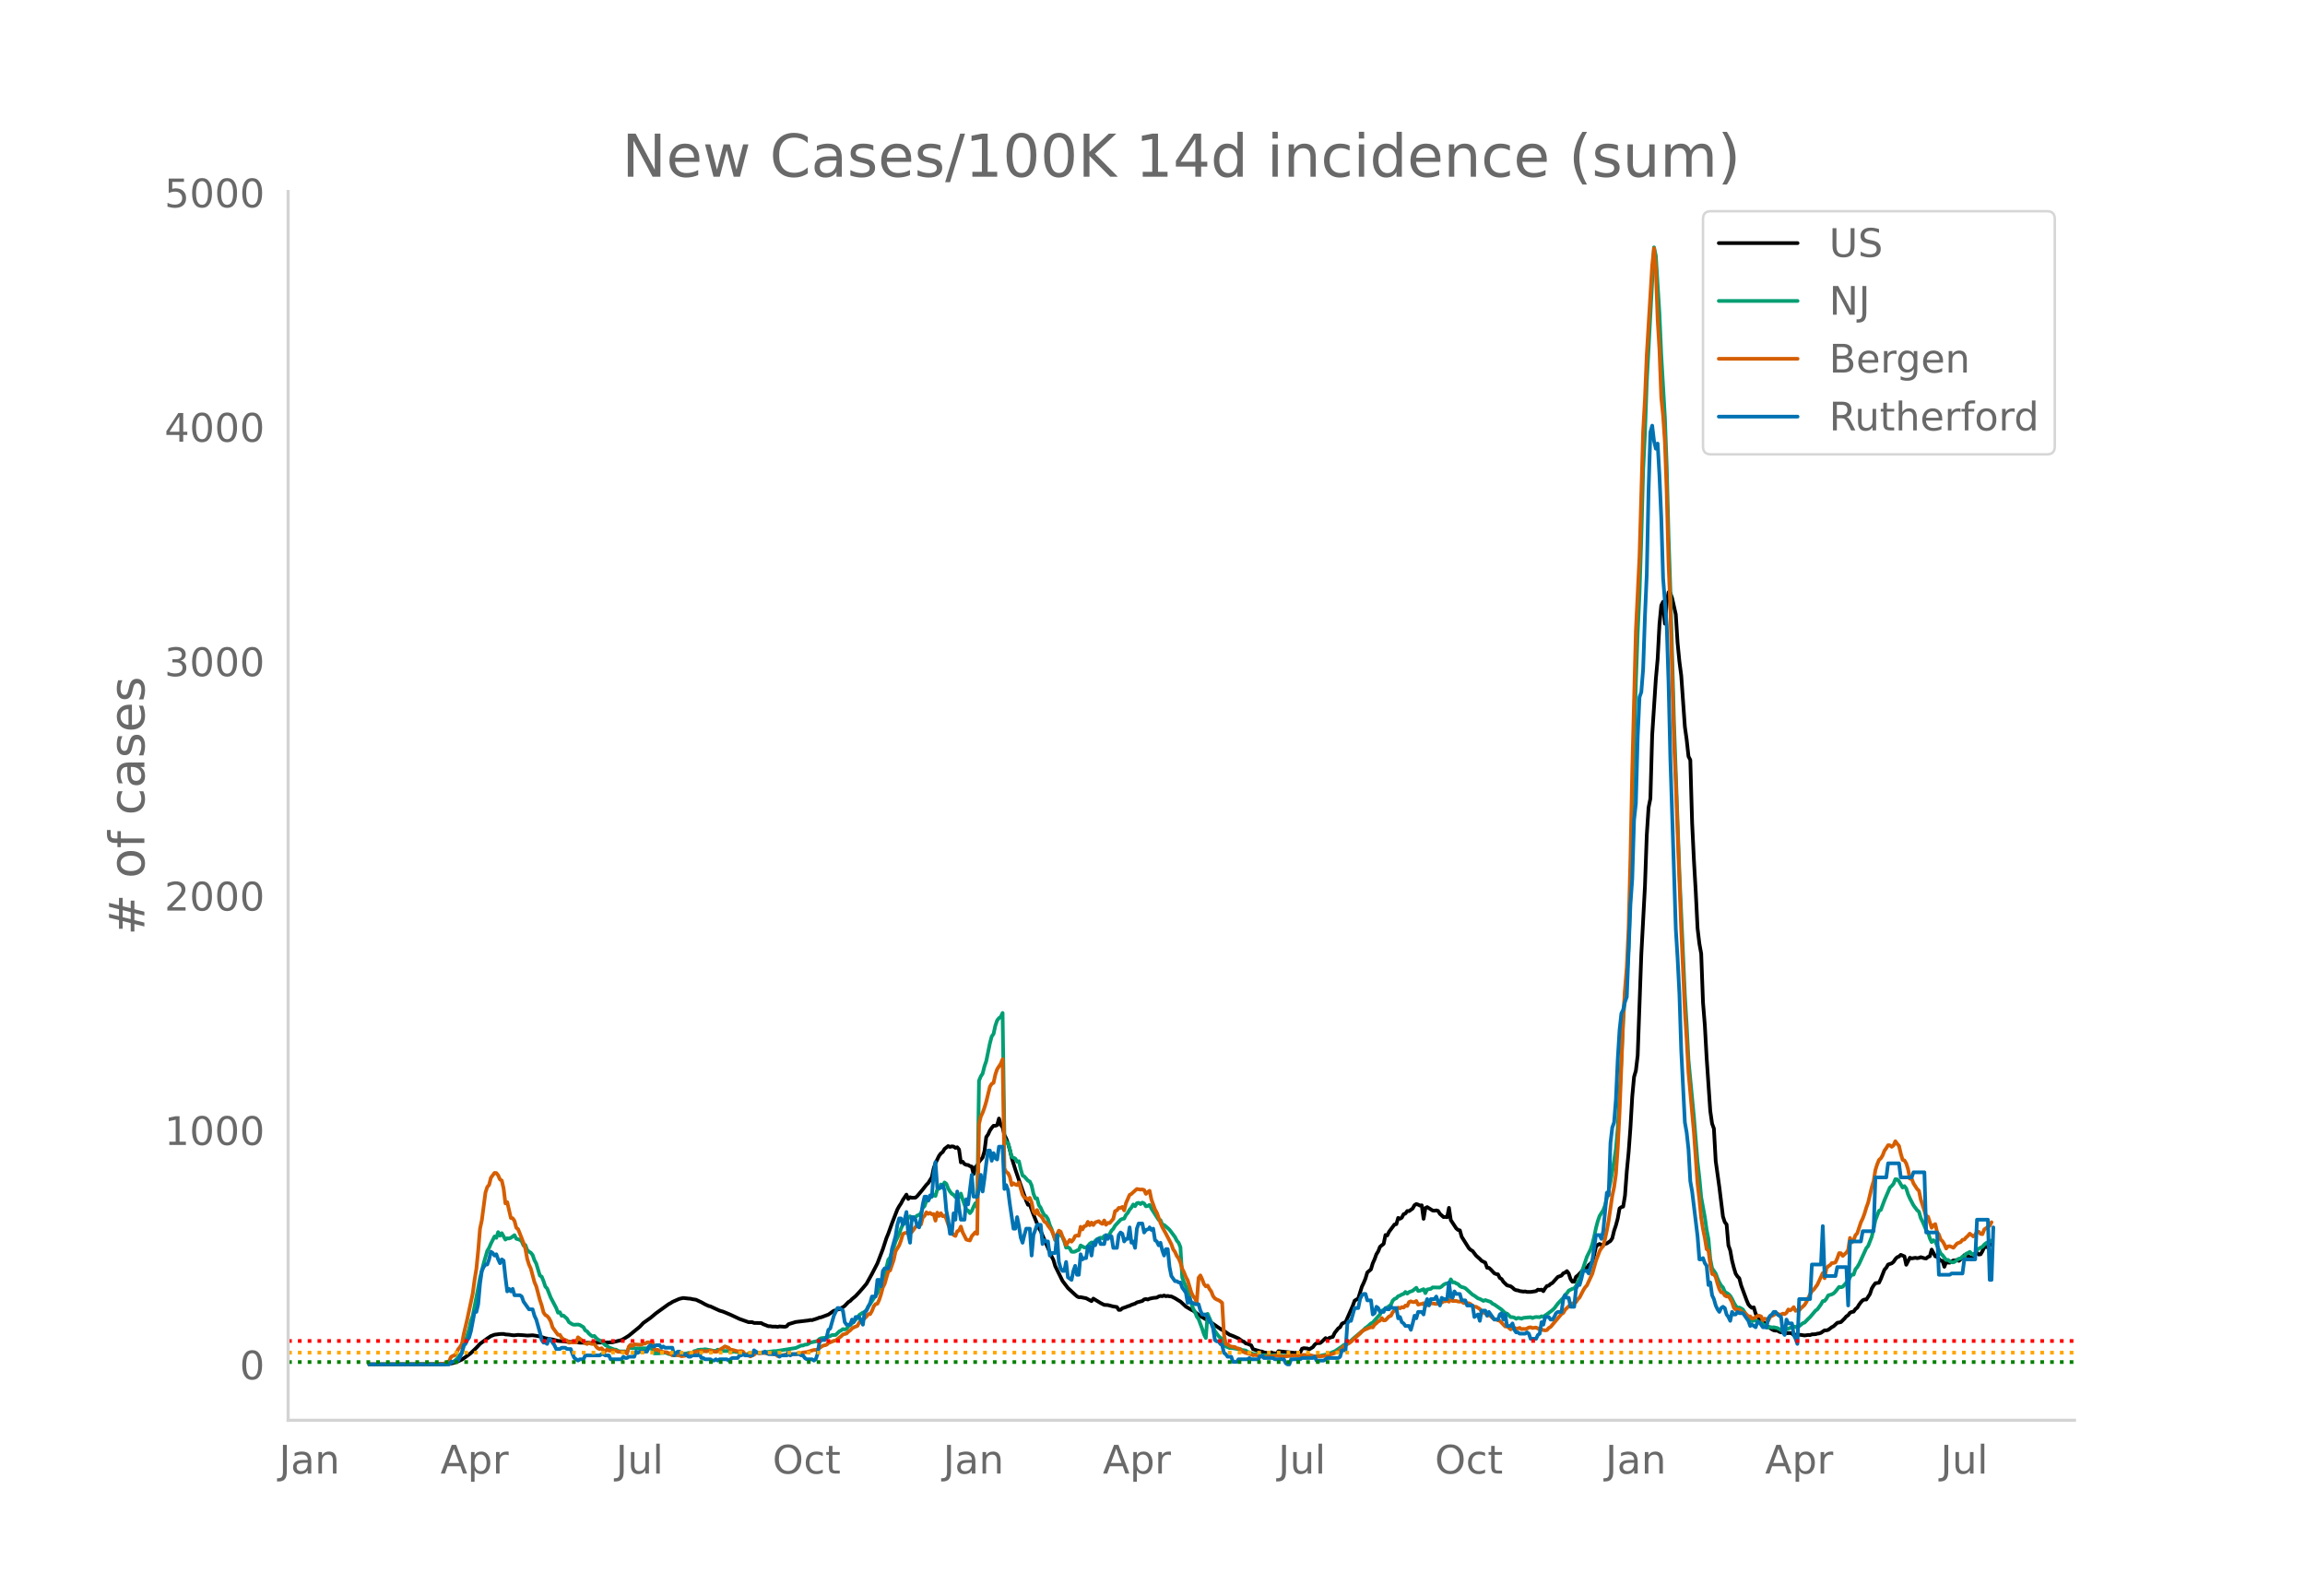 <svg height="864" viewBox="0 0 936 648" width="1248" xmlns="http://www.w3.org/2000/svg" xmlns:xlink="http://www.w3.org/1999/xlink"><defs><style>*{stroke-linecap:butt;stroke-linejoin:round}</style></defs><g id="figure_1"><path d="M0 648h936V0H0z" style="fill:#fff" id="patch_1"/><g id="axes_1"><path d="M117 576.72h725.4V77.76H117z" style="fill:none" id="patch_2"/><path clip-path="url(#p82a591f652)" d="m149.973 554.04 30.21-.102 2.21-.136 1.473-.275 1.474-.43 2.21-1.01 2.211-1.558 1.474-1.113 2.21-2.125 1.474-1.604 1.473-1.089 1.474-1.076 1.474-.981 1.473-.56 2.21-.277 1.474-.032.737.195 1.474.11 1.474.226.736.027 1.474-.173 2.21.146 1.474.137 2.21-.126 1.474.21 1.474.28 2.21.726 2.21.387.738.098 2.21.6 1.474.083 2.21.233 1.474.084.737-.043 2.947.346 3.684.053.737.12.737-.143 8.105-.183 3.684-.914 1.473-.827 1.474-.931 4.421-3.614 1.474-1.56 2.947-2.096 2.21-1.852 5.158-3.72.737-.361.737-.508 2.21-.988.737-.293 1.474-.33 2.21.246.737.045.737.196 1.473.216 2.21 1.033 1.475.827 1.473.693.737.166 3.684 1.705 1.474.427 2.947 1.232 3.684 1.724 3.684 1.31 1.474.006.737.306 2.947.049.737.442 2.21.863.737-.029.737.16 1.474-.01.736.141.737-.198 2.21.138.737-.185.737-.864 2.948-.893 3.684-.444 1.473-.168.737-.173.737.037 2.21-.707.737-.325.737-.127 2.947-1.096 2.21-1.555.738-.144.736-.372.737-.088.737-.514.737-.325.737-.544 1.473-1.545.737-.433.737-.772 1.474-1.219 1.473-1.587 1.474-1.675 1.474-1.751 2.21-3.99 2.21-4.26 2.211-5.782 1.474-4.537.736-1.77 1.474-4.11 2.21-5.697.737-1.334.737-1.084.737-1.426 1.474-2.2.736 1.76.737-.706.737.221 1.474-.059.737-.655 2.21-2.658 1.474-1.882.737-.722 1.473-2.349.737-3.545.737-2.166 1.473-3.022.737-.964.737-.549.737-1.266 1.474-1.154.736.342.737-.232.737.088.737.524.737-.234.736.92.737 5.209.737-.271.737.932.737.344.737.062.736.46.737.194.737 3.015.737-2.834.737-.634.736-1.46 1.474-1.785.737-2.518.737-5.796.737-1.017.736-1.63.737-1.082.737-.84.737-.01.737-.247.737-2.686.736 2.593.737.92.737 3.21.737 1.394.737 2.044.736 2.606.737 3.167 1.474 4.717 1.474 4.324 2.947 8.426.737 1.633.736-.021 1.474 3.973 2.21 5.507.737 1.23 1.474 3.417 2.947 6.83.737 1.45.737 2.51 2.947 5.978 2.21 2.924 2.948 2.736.737.637.737.374.736-.042 1.474.303.737.131 2.21 1.177.737-1.017 2.947 1.789 1.474.755 1.474.076 2.21.568 1.474.233.737 1.154.737-.025.736-.63 1.474-.494.737-.323.737-.19.736-.393 1.474-.485.737-.485 2.21-.589.737-.634.737-.152.737.198.737-.33 1.473-.322 1.474-.135.737-.438.737-.227.736.102.737-.283.737.297.737-.132.737.183.736.028 1.474.72 1.474.93.737.417 2.21 2.059 2.21 1.307.737.34 2.948 2.226 2.21 1.286.737.313 5.158 3.573 1.473.842 2.21 1.505 1.474.555 2.21.985 1.474 1.057.737.27.737.687.737.153 1.474.64.736 1.538 2.948.89.737.08.736.346 1.474.246.737.019.737-.28.736.311.737.071.737.211.737-1.064 6.631.69 1.474-.125.737-.045.737-1.53.736-.225 1.474.137.737.326 1.474-.884.736-1.002.737-.59 1.474-.071.737-.575 1.473-1.431.737.84.737-.923 1.474-.422.736-1.583 1.474-1.874.737-.472.737-1.384.736-.401.737-.24 2.948-6.692.736-2.043 1.474-.903 1.474-4.79.736-1.525.737-1.783.737-2.473 1.474-1.24.737-2.483.736-1.603.737-2.048.737-1.172.737-1.877 1.474-1.19.736-3.577.737.174.737-1.516 2.21-2.938.737-.13.737-2.537.737.345.737-.446.737-1.422.736-.247.737-1.028.737.048 1.474-1.07.736-1.345.737-.462.737.236.737.387.737-.112.737 5.487.736-4.378.737-.385 2.21 1.396.737.075.737-.135.737.22.737 1.183 1.474 1.315.736-.062.737.13.737-3.805.737 4.964 2.21 3.356.737.648.737.154.737 2.618 2.947 4.666.737.695.737.41 1.473 1.938 1.474 1.276.737.785 1.473.739.737 2.062.737.051.737.637 1.474 1.58.736.309.737.107.737 1.47.737.432.737 1.14 1.473 1.424 1.474.39.737.526.737.7.736.349.737.08.737.286 1.474.214.737-.073.736.195 1.474.019 2.21-.336.737-.606.737.129.737-.131.737.626.737-1.178.736-.928.737-.137.737-.698.737-.392 2.21-2.453 1.474-.534.737-.941.737-.284.736-.604.737.978.737 2.258.737 1.065.737-.01.737-1.964.736-.545 1.474-1.549.737-.974.737-.496.736-.092.737-1.118.737-.616.737-.845.737-2.688.737-3.292.736-.774.737-.36.737.39 2.21-.613 1.474-.998.737-1.1.737-3.058.737-2.189.736-2.745.737-4.11.737-.547.737-.203.737-4.448.736-9.88.737-7.652.737-9.971.737-12.725.737-7.987.737-2.506.736-6.211 1.474-40.966 1.474-27.679.737-20.773.736-11.25.737-3.643.737-25.825 1.474-22.635.736-8.247.737-14.117.737-7.604.737-1.484.737 8.9.737-8.482.736-4.29.737.316.737 2.171 1.474 6.518.736 11.653.737 7.513.737 5.679 1.474 20.786.737 5.253.736 6.78.737 1.452.737 25.58.737 15.282.737 12.648.736 14.859.737 6.195.737 4.09.737 19.839.737 9.176.737 13.286 1.473 21.538.737 5.167.737 2.02.737 13.216 1.473 10.578 1.474 11.942.737 2.25.737.937.736 8.482.737 2.07.737 4.113.737 2.905.737 2.432.737 1.123.736.734.737 2.858 2.21 6.006.737 1.74.737.859.737.562.737-.214.737 2.584 2.21 3.297.737.414.737.079.737 1.703.737-.14 1.473 1.002.737.38.737.13.737-.03.736.49.737.242 1.474.03.737.31 1.473-.066.737.198.737.66.737-.175.737-.052 1.473.138 1.474.232 1.474-.216.736.06.737-.301 1.474-.063.737-.225.736-.098.737-.246 1.474-1.011.737.014.737-.184 1.473-1.107.737-.394 1.474-1.379 1.473-.278 1.474-1.458.737-.886.737-.467.736-.992.737-.332.737-.118.737-1.038.737-.56.737-1.227.736-.991.737-.786.737-.332.737.017 1.473-2.233.737-2.235.737-1.212.737-.947 1.474-.197.736-1.566 1.474-3.725.737-.805.737-1.286 1.473-.497.737-.6.737-1.124.737-.754.737-.267.736-.709 1.474.63.737 3.412 1.474-2.86.736.285 1.474-.26.737.159.737-.11.736-.303 1.474.441.737.083.737-.627.737-.271.736-2.705 1.474 2.733.737.207 1.473 1.583.737.055.737 2.404.737-1.94.737.241.737.036.736-.564.737-.357.737.005.737-.199.737.373 1.473-1.273.737-1.035.737.071.737.225.737.537.736.837.737-2.025.737-.24.737-.36.737.698.737-.125.736-1.25.737-1.762.737.134.737-.364.737-.515.736-.253h0" style="fill:none;stroke:#000;stroke-linecap:round;stroke-width:1.5" id="line2d_1"/><path clip-path="url(#p82a591f652)" d="m149.973 554.04 30.21-.105 2.21-.352.737-.329.736-.17.737-.471.737-.618 1.474-1.877.737-.77.736-2.646.737-2.066 1.474-4.836.737-3.4.737-2.109 2.21-11.329.737-4.06 1.473-5.85 1.474-5.132.737-1.196.737-1.727 1.473-2.895.737.553.737-2.336.737 1.45.737-1.02 1.473 2.605.737-.536.737.086.737-.274 1.473-1.062.737 1.451 1.474.45.737.626.736 1.685.737-.216.737 2.035.737.656.737.456.737.915.736 2.122.737 1.347 1.474 4.887.737.416.737 1.818.736 2.216.737.79 1.474 3.709 2.21 4.205.737 1.91.737-.193.737 1.447.737-.096 1.473 1.333.737 1.336 1.474.934.736.135 1.474-.096.737.184 1.474.888.736 1.32.737.372.737.925.737.654.737.473.736-.184.737.834.737.649 1.474.736 1.473 1.498.737.346.737.602 2.21.858.737.062.737.447.737.235 1.474.024.736-.021.737.42.737-1.809.737-.043.737.163.737-.035.736.141 1.474-.06 2.947-.04 1.474.125.737-.1.737 2.064 1.473-.013.737-.032.737-.143.737.002.737-.138.736.221.737.36.737.03.737.43 1.473.002 2.948-.403 2.21-.515 1.474-.018.737-.686.736-.114.737-.377 1.474-.157h.737l.737-.142 1.473.26 2.21.42.737-.025.737-.485 1.474.227.737.33 1.473-.025.737.017.737.294.737.075.737-.173.737.21.736.036 1.474.38.737.374.737.227.736-.076.737-.298 2.21-.026.738-.298.736-.17.737.218 1.474-.29.737.027 3.684-.463.737.016 8.105-1.282 2.21-.994.737-.021.737-.341.737-.048.736-.271.737-.521 2.947-.639.737-.787.737-.34 1.474-.178.737.096.736-.57.737-.248.737-.382 1.474-.061 1.473-1.426.737-.384.737-.559.737.146.737-.193.736-1.12.737-.405 2.21-2.29.738-.62.736-1.25 1.474-.961.737-.189.737-.896.736-1.514.737-.858 2.21-3.529.738-.902.736-2.283.737-1.495.737-2.08.737-1.524 1.473-6.2.737-.911.737-2.36.737-1.727.737-2.379 1.473-3.142.737-2.095.737-1.632.737-.534 1.473-2.116.737-.748.737.59.737.75.737-1.041.737-.622.736-.267.737-.655.737-2.183.737-.702.737-2.21.737.02.736-1.287.737-.433.737-.694.737.477.737-2.612.736-.338.737-1.723.737.686.737-1.499.737.577.737 1.894.736 1.214.737.916.737.42.737.936.737-.371.736.446.737-1.511.737 2.401 1.474 4.167.737.331.736 1.054.737-.902.737-1.72.737-1.414.737 1.613.736-51.356.737-1.78.737-1.118.737-2.974.737-2.102 1.473-7.22.737-2.78.737-.995.737-3.387.737-2.139.737-.926.736-.523.737-1.57.737 50.624.737 1.755.737.442.736 2.606.737 3.023 1.474.682.737 1.28.737-.204.736 3.288.737 2.514.737.407 1.474 1.685.736.363.737 1.583.737 3.352.737 1.885.737-.03.737 2.827.736 1.007.737 1.696.737 1.285.737.471.737 1.168.736 2.416.737 1.626 1.474 4.49.737-.518.737-1.927.736.014.737 1.267.737 1.75.737 2.465.737-.153.737.449.736 1.342.737.086.737-.147.737-.405.737-.238.736-1.818 1.474.816.737.09.737-.7.737-.904.736-.524.737.426.737-1.038.737-.704 1.473-.628.737.287.737-.986.737.343.737-.458.737-.666.736-1.37.737-.744.737-1.272 2.21-2.4.737-.344.737-.14.737-1.481.737-.857.737-1.28.736-.857.737-1.238.737.69.737-1.218.737-.146.737.497.736-.604.737.343.737 1.17.737-.156.737-.416.736 1.507 2.948 4.554.737.112.736 1.811.737.159 1.474 1.26.737.694 2.21 2.937.737 1.457.737.874.737 1.814.736 12.304.737 1.961 1.474 3.35 1.474 5.206.736 2.09.737 1.287.737 1.966.737 1.014 1.473 3.948.737 2.286.737 1.452.737-9.813 1.474 3.416 1.473 3.59 1.474 2.006.737.681.736.385.737 2.234.737.913 1.474.63 1.473.094 1.474.281 1.474.098.736.419.737.025.737.161.737.522.737.184 1.473.684 2.21.007 1.475.434 1.473.047 2.21.012 1.474-.108 2.21.235 2.211.103.737-.09.737.075 1.473-.067 3.685.294 1.473-.027 3.684.096 1.474-.132 3.684-.792.737-.197 1.474-.723.736-.243 1.474-.985 1.474-.993.736-.59 2.21-1.125 2.211-1.97 1.474-1.215 2.21-1.877.737-.772.737-.468 1.474-1.34.737-.365 2.21-2.519.737-.777.737-1.48 1.473-.828 2.21-1.62.738-1.707.736-.664.737-.301.737-.818.737-.244.737-.458.737-.214.736-.802.737.676.737-.618 1.474-.547 1.473-1.207.737 1.291.737-.096 1.474-.634.736 1.611.737-1.484 1.474-.244.737-.6 2.947.068.737-.446.737-.685.736-.401.737-.21.737.352.737-1.94.737 1.228.737-.045.736.46.737.278.737.79.737.413.737.161.736.298 2.948 2.652.737.404 1.473 1.09.737.2 1.474.828.736-.346 2.21.752.738.739.737.31 2.947 2.069 1.473 1.439.737.175 1.474 1.43.737.011.737.181.736.49.737-.35.737.082.737.238.737-.342 2.947-.277.737.344.737-.282.736-.15 1.474.108.737-.374.737.152 1.473-.99 2.21-1.661.738-.697 1.473-1.954 1.474-1.577.737-.74.737-1.26.736-.612.737-1.101 1.474-.724.737-.18.737-.942.736-1.62.737-1.33 1.474-4.514 1.473-4.404 1.474-2.953.737-2.197.737-2.964.737-3.557.736-2.793.737-2.115 1.474-2.34.737-1.93 1.473-6.103.737-3.462 1.474-8.525.737-4.87.736-8.196 1.474-27.845.737-15.952.737-11.057.736-6.915.737-11.614.737-23.024 1.474-58.17.737-26.52.736-20.477.737-15.698.737-22.634.737-27.198.737-15.156.737-20.92 2.947-54.733.737 3.427 1.473 23.704.737 16.645 1.474 25.369.737 19.817.736 28.261.737 21.638 1.474 53.963 2.21 61.32 2.21 49.39.738 12.303.736 14.219 2.21 23.147 1.474 18.245.737 6.39.737 7.9 1.474 8.062.737 5.142.736 3.785.737 8.08.737 3.737 1.474 2.16.737 2.01.736 1.607.737 1.25.737.768.737 1.783 1.473.9.737.752.737 1.245.737 1.546.737 1.232.737.833.736-.121.737.34.737.488.737 1.14.737 1.57.736.937.737.273.737.806.737-.272.737.008.737.217.736.397.737.203 2.21 1.645.738.415.736-.271.737.209.737-.098 1.474.333 1.473.813.737-.256.737-.078.737.068 2.21-.944.737-.298.737.336.737-.412.736.006 1.474-1.21.737-.276 1.474-1.511.736-.705 2.21-2.607.738-.51 1.473-2.012.737-1.353.737-.062.737-.914.737-1.338 1.473-.422.737-.41.737-.737 1.474-1.883.736.137.737-.21 1.474-1.67.737-.46.736-1.779.737-.973.737-.032.737-2.164.737-.885.737-1.239 2.947-6.446.737-.883 1.473-3.759 1.474-6.708 1.474-3.849.736-.328 1.474-3.95 2.21-5.148.737-.662.737-.875.737-1.855.737.078.737.746 1.473 2.561.737-.577.737.973.737 2.352.737 1.66 1.473 2.824 1.474 1.976.737.594.736 2.607.737 1.434 1.474 3.481.737.848.737 2.45.736 1.536.737-.753.737.527 2.21 4.901.737.662 1.474 1.925.737-.042.737.554.736.397.737.065.737-.4 1.474-1.106.736-.08.737-.764.737-.152.737-1.003.737-.297.737-.451.736.708.737.512.737-.75.737-1.278.737-.536 1.473-.755.737-.865.737-.607 2.21-1.037h0" style="fill:none;stroke:#009e73;stroke-linecap:round;stroke-width:1.5" id="line2d_2"/><path clip-path="url(#p82a591f652)" d="m149.973 554.04 26.525-.071 3.684-.256 1.474-.53.737-.49.737-1.665.736-.45.737-.204.737-.96.737-1.541.737-.92.737-1.163.736-3.932 1.474-6.27 2.21-10.394.737-5.473.737-4.503.737-7.372.737-8.925.737-3.39 1.473-11.252.737-2.277.737-.837.737-2.92 1.473-1.961.737.05.737.95.737 1.665.737.45.736 3.195.737 6.065.737-.5 1.474 6.423.737.112.736 1.082.737 2.768.737.602 1.474 3.717.736 1.91.737 2.317.737 4.054.737 2.39.737 1.592 1.473 5.514.737 1.705 1.474 5.555.737 2.185.737 2.86.736 1.04.737.41.737.857.737 1.389.737 2.389 1.473 2.022.737.98.737-.01.737 1.174.737.653 1.473.552.737.817.737-.113 2.21.02.737-2.092 1.474 1.153.737.552.736.694.737.327.737-.48.737.337.737.153.736-.143.737 1.185.737.725.737.275.737-.347.737.848.736.418.737-.755.737.49h.737l.737-.225 1.473.276.737.378 2.947.081.737.674.737-2.869.737-.745.737.52.737-.674 2.21.194.737-.06.737-.41.736-.01.737-.5.737-.03.737.112.737-.286.737 2.89.736.418.737-.092.737.562.737.01.737.327 1.473.102.737.429.737.174.737.633.737-.245.736.03 1.474.307.737.275 1.474-.204 2.21-1.072.737.02.737-.449.736-.092.737-.265.737.234.737-.398.737.164 1.473.081.737-.275.737-.092 1.474.46.736.101.737-.204.737-.592 1.474-.899.737-.52 1.473.582.737.776.737.04 2.21.623 1.474-.112.737.235.737 1 .736.164 1.474.786.737-.398.737-.266.737-.806.736-.072.737.317.737-.235.737-.02 1.473.255 1.474-.153.737.367 1.474.204.736.623.737-.05.737-.246.737-.04.737-.235.736.102.737-.01.737-.266 2.21.02 1.474-.347.737-.04.737-.307 1.474-.163 2.947-.868.737.01.736-.255 1.474-1.021.737-.45 1.474-.388.736-.694 2.21-.899.738-.112 2.21-1.746.737-.735 1.474-.388.736-.746.737-.54.737-.746.737-.46 1.474-.612.736-1.369 1.474-1.245.737-.45.737-.765.736-.95.737.01.737-1.276.737-1.869.737-.929.737-.153.736-1.573.737-2.267.737-2.767.737-1.46 1.473-5.064.737-.358 1.474-4.34.737-3.44 1.473-2.42.737-1.981.737-2.635.737-.357 1.473-.266.737-2.001.737 1.807 1.474-2.042.737-.664.736.235.737-.592.737-2.798.737-.704.737-1.42.737.613.736-.398.737.572.737-.082.737 2.675.737-3.257.736 1.348.737-1.103.737 1.215.737-.266.737 1.359.737 2.256 1.473 3.42.737.848.737.388.737-1.878.736-.368.737-1.562.737 2.358 1.474 2.9.737.256.736.132.737-1.725 1.474-1.634.737.694.736-44.642.737-3.022.737-1.542.737-2.053.737-2.45 1.473-6.076.737-1.164.737-.388.737-3.38.737-2.164 1.473-2.237.737-1.838.737 44.336.737 1.522.737.418.736 1.552.737 3.278.737-.704.737.5.737.235.737-1.103 1.473 5.014.737 1.164.737.224.737.644.736-.766.737 1.848.737 3.584.737 1.031.737-1.51.737 1.827.736.541.737.899.737 1.44.737.387.737 1.195 1.473 1.98.737 1.655.737 2.134.737-2.113.737-1.583.736.439.737 2.022.737 1.337.737 2.053 1.474-2.094.736.715.737-.858.737-1.47.737-.153.737.082.736-3.635.737 1.072.737-1.318.737-.163.737-1.603.737 1.358.736-1.062.737 1 .737-1.061 1.474-.52.736.734.737.368.737-1.389.737 1.756.737-.786.737.092 1.473-1.715.737-3.145.737-.307.737-.99.737.02.736-.418.737 1.419.737-2.971 1.474-3.34.736-.398 1.474-1.358.737-.633 1.474.256.736-.072.737.225.737 1.582.737-.776.737-.48.736 3.503 1.474 4.125.737 1.256 1.474 4.135.736 1.716 1.474 2.675 2.21 4.258.737 2.093.737 1.052.737 1.644.737.98.737 1.757.736 2.47.737 1.481.737 1.869.737 1.358 1.474 4.911.736 1.501.737.899.737 1.603.737-9.935.737-.99.736 1.592.737 1.95.737.91.737-.338.737 1.389.737 1.031.736 1.88.737.928.737.43.737.295.737.45.736.633.737 12.804.737 3.86.737.153.737.623.737.327 1.473.153.737.46.737.132.737.429.736.725 1.474.653 2.21.562.737.408.737-.132 1.474.214 1.474.49.736.082 2.948-.204.736-.215 2.21-.122.738.275 1.473.133 2.948-.408 1.473-.03 1.474.101 1.474-.306 2.947.01 2.21.51 1.474.062 2.21-.174 1.474-.214 2.947-.98 1.474-.674.737-.592 1.473-1.46.737-.338.737-.592.737-.388.737-.541 1.473-1.41 2.21-1.95.738-.827.736-.52 2.21-.98.738-.266.737.102.736-1.133.737-.552.737-.745.737-.296.737-1.072.737.98.736-.102 1.474-1.532.737-.265.737-1.44.736-.684.737-.5.737-.685.737.307.737-.5.737.163.736-.797.737.153.737-1.572.737-.296.737.286.736.01.737-.44.737 1.492.737-.215.737-.071.737-.307.736 1.256.737-.806 1.474-.358.737-.02 1.473.265.737-.316.737-.03.737-.225.737-.5.736-.062.737-.204.737.378.737-1.032.737.756 1.473-.01.737.214.737.082.737-.174.737.715 1.473.04.737.062.737.378.737.766.737.224.736.072 1.474.868.737 1.062.737.439.736.214.737.715.737.122.737.388.737.705.737.541.736.051.737.358.737.224 2.21 2.308.737-.082 1.474 1.246.737-.541.737-.123.736.388.737-.092.737-.234.737.52.737-.122.737.081.736-.224.737-.409.737-.092.737.297 1.473-.194 1.474.755 2.21.398.737-.122.737-.868.737-.398 4.42-5.27.738-.428.737-1.297 2.21-2.134.737-.49.737.02.737-.51.736-1.113.737-.786 1.474-2.86.737-1.184.736-.796 2.21-4.759 1.475-5.268 1.473-3.89.737-1.267.737-.817.737-2.93.736-3.41.737-4.034 1.474-10.068.737-3.503.737-5.299.736-10.589.737-14.346 1.474-38.087.737-11.988.736-9.19.737-15.806.737-28.202.737-35.616 1.474-56.773 1.473-30.112 1.474-50.748.737-13.336.737-17.828 2.21-36.412.737-6.893.737 8.465.736 20.412.737 12.457.737 19.32.737 7.249.737 10.854.737 20.412.736 28.53.737 18.215 1.474 54.241.737 16.552 2.21 60.01 1.474 32.9.737 11.63.736 13.478 2.21 24.394 1.474 20.728.737 6.361.737 7.577.737 4.493.737 3.594.737 4.564.736.531.737 5.606.737 3.952.737.081.737 1.154.737 2.665.736 2.247.737 1.286.737.082.737 1.195.737.418.736-.153.737 1.072.737 1.41.737 2.225.737.797.737-.123.736.051 1.474 1.41.737-.062 1.473 1.43.737.03.737.838.737-.133.737-.368.737-.561.736-.051.737.275.737 1.563.737-.664.737.286.737.45.736-1.471 2.21-1.154.738-.164.736.44.737-.082.737-.337.737.194.737-.541.737-1.348.736.378.737-.49.737-.838.737 1.511.737-.306.736.143.737-.909 1.474-1.347.737-1.205 1.473-3.115.737-1.215.737-.664 1.474-1.98 2.21-4.749.737 2.104.737-4.003.737-.868.736-.429.737-.867.737-.041.737-.245.737-1.634.737-2.104.736.031.737 1.093 1.474-1.318.737-1.102.736-4.881.737 1.817.737-.857.737-2.053.737-.776 1.473-4.452.737-1.542.737-1.97.737-2.482.737-2.021 1.473-6.25.737-2.41.737-4.564.737-2.338.737-1.787.736-.633.737-1.205.737-1.91.737-1.01.737-1.205.736.051.737.603.737-.603.737-1.664.737 1.041.737.838.736 3.165.737 2.532.737.225.737 1.225.737 2.308.737 3.88.736-.01.737 1.92 1.474 2.287.737.684.736 3.553 2.21 6.872.738.102 1.473 4.514.737-1.062.737-.419.737 3.196.737 1.031.736 2.073.737.684.737 1.226.737 1.715.737-.888.737-.082 1.473.643 1.474-1.736 1.473-.571.737-.92.737-.102.737-.867.737-.644.737-.888 1.473 1.144.737-.746.737-1.225.737.071.737.868.736.092.737-1.92.737-.48.737-.622.737-.399.736-1.419h0" style="fill:none;stroke:#d55e00;stroke-linecap:round;stroke-width:1.5" id="line2d_3"/><path clip-path="url(#p82a591f652)" d="M149.973 554.04h32.42l.737-1.04h1.473l.737-.52h.737l1.474-3.12.736-3.12.737-.521.737-1.56.737-1.04.737-2.6 1.473-7.801h.737l.737-3.12.737-8.322.737-5.2.736-1.56.737-1.04h.737l.737-2.08.737-3.121.737.52.736 1.04.737-.52.737 2.08.737 1.56.737-1.56.736.52.737 6.76.737 5.722.737-1.04.737 1.04.737-1.04.736 2.6h2.21l.738.52.736 2.08 2.211 3.12h1.474l.736 2.6.737 1.56 1.474 5.202.737 3.12.737 1.04h.736l.737.52.737-2.08.737.52 1.473 2.08.737 1.56h1.474l.737-.52h1.473l.737.52h1.474l.737 2.08.736 1.56 1.474 1.04.737-.52h1.474l.736-1.56h5.895l.737-.52h.737l.736.52h1.474l.737 1.56h4.42l.738-1.04.736.52h.737l.737-.52h2.21l.737-2.08.737.52.737-.52h2.947l.737-2.08.737-.52.737.52h.737l.736-.52h1.474l.737 1.04.737-.52.737.52h2.947l.737 3.12.736-1.04.737-.52h.737l.737 1.04h1.474l1.473 1.04h.737l.737-.52h2.21l.737-.52.737 1.56h.737l.737.52h2.21l.737.52h.737l.736-.52.737.52.737-.52h2.947l.737.52 1.474-1.04h2.21l.737-1.04h.737l.737-.52.737.52h2.947l.737-2.08 1.473 1.04h2.21l.738-.52 1.473 1.04h3.684l.737 1.04.737-.52h2.21l.737-1.56.737 1.56.737-.52h2.947l.737.52h.737l.737 1.04.737.52h2.21l.737.52.737-.52.736-2.08.737-4.68.737-1.04h1.474l.737-1.04.736-3.12.737-.52 1.474-5.201 1.473-3.12h.737l1.474 1.04.737 4.68.737 1.04h1.473l.737-2.08.737 1.04.737-2.08h1.473l1.474 3.12.737-5.2.737-.52 1.473-3.12.737-2.601h1.474l.737-6.76h.736l.737 2.6.737-6.241.737-1.04h1.473l.737-2.08.737-5.721 1.474-5.201.737-4.68.736-2.6h.737l.737 2.6.737-2.08.737-3.121.736 8.84.737 3.641.737-10.4h.737l.737 1.04.737 2.6.736.52.737-4.16.737-5.201.737-3.12h.737l.737 1.56.736-2.08.737.52.737-9.362.737-4.68.737 10.4h1.473l.737-1.04.737 2.08.737 8.322.737 3.64.736 5.72h.737l.737-8.32.737 2.6.737-11.441.736 6.76.737 4.681h1.474l.737-8.32.737 2.08 1.473-11.962.737 8.841h1.474l.736-3.12.737-5.72.737 6.76.737-5.2.737-6.241.737-5.201h.736l.737 4.16.737-3.12.737 2.08.737.52.737-5.2h1.473l.737 17.162.737-1.56.737 2.08.736 5.72 1.474 9.882h.737l.737-4.68.737 3.64.736 4.68.737 2.08.737-3.12.737-2.6h1.473l.737 10.92.737-8.32 1.474-4.16h1.473l.737 7.8.737-1.56.737.52h.737l.736 5.72.737-1.04h1.474l.737-7.28.737 10.921.736 2.6.737 1.04h.737l.737-3.64.737 6.24 1.473 1.041.737-3.64.737-2.08.737 3.64h.737l.736-8.321.737 2.08.737-.52h.737l.737-4.68h.737l.736 3.64.737-5.2.737 1.04.737-2.08.737-.52.736 2.08h1.474l.737-3.641.737 1.56.737-1.04h.736l.737 4.68h1.474l.737-5.2.737-1.04.736.52.737 3.12.737-1.04h.737l.737-4.68.736 6.24.737-.52.737 2.6.737-7.8.737-2.08h1.473l.737 3.64.737-1.04 1.474-.52v-.52l.736 1.04.737-.52.737 4.68.737.52.737 1.56.737-1.04.736 3.12.737 2.08.737-2.6h.737l.737 7.281.736 3.64 1.474 2.081h.737l.737.52h.737l.736 2.08 1.474 2.08.737 4.161.737-2.08.737 2.08h.736l.737.52h1.474l.737 2.6.736 1.56h1.474l.737 1.04.737 1.561.737 1.04.736 2.08.737 4.68.737.52h.737l.737 1.041.736.52.737 3.12.737.52.737 1.04h1.474l.736 2.08h1.474l.737-1.04h3.684l.737-.52.737.52h2.947l.737-1.56h.737l.736 1.04h3.684l.737.52h3.684l.737 1.56.737.521h.737l.737-2.08h3.684l.737-.52h4.42l.737-.52.737 1.56h2.947l1.474-1.04h4.421l.737-.52.737-2.6h1.473l.737-10.922.737-1.04h.737l1.473-5.2h1.474l.737-3.641.737-1.56.736-.52h.737l.737 2.6h1.474l.737 5.72.736-.52.737-2.6.737.52.737 1.56h1.474l.736-1.56.737.52h.737l.737-1.04.737.52h1.473l.737 4.16.737-.52.737 2.081.737.52.736 1.04h1.474l.737 1.56.737-2.6.736-3.12.737 1.04.737-2.6h1.474l.737 1.04.736-4.16.737-2.081.737 2.6.737-2.6h1.473l.737-1.04.737 2.08.737 1.56.737-3.12.737.52h1.473l.737-6.76.737 5.72.737.52.737-2.6.736 1.04h1.474l.737 2.6h1.473l.737 2.08h2.21l.738 4.68 1.473-1.04.737 2.601.737-4.16h1.473l.737 2.08.737-1.56 2.21 3.12h1.474l.737-2.08.737-.52.737 2.6.736-2.08.737 4.68h1.474l.737-1.04.737 2.6.736 1.04h.737l.737.52h2.21l.737-.52.737.52.737 2.08h2.21l.737-1.56.737-.52.737-4.68.737 1.04.737-3.12h1.473l.737 1.04h.737l.737-1.04.736-1.56.737-.52h1.474l.737-5.201.737-1.56.736 1.04h.737l.737 3.64h1.474l.737-7.28.736-1.56h.737l.737-2.601.737-3.12h1.473l.737 1.04 1.474-5.2 1.474-10.402h1.473l.737 1.56.737-3.12 1.473-15.602.737 1.04.737-21.322.737-6.241.737-2.08.737-9.361.736-16.122.737-11.962.737-6.76.737-1.56.737-3.12.736-2.081 1.474-37.444.737-10.402.737-23.922.737-6.761.736-27.043.737-16.122.737-2.08.737-9.361.737-21.323.737-17.162.736-34.324.737-23.403.737-2.6.737 6.24.737 3.121.736-2.08.737 13.002.737 17.161.737 24.443 1.474 19.242.736 22.883.737 31.204 1.474 45.765.737 23.403.736 11.961.737 14.562.737 22.882 1.474 29.124.737 4.16.736 6.761.737 13.001.737 4.16 2.21 18.203.737 9.361h.737l.737-.52.737 2.08.737 1.04.736 7.801.737-1.04.737 5.2.737 1.56.737 2.601.737 1.56.736 1.04.737-1.56.737-.52.737.52.737 2.6.736 1.04.737 1.561.737-3.64.737 1.04h.737l.737-1.04.736.52h1.474l2.21 3.12.737 2.08.737-.52 1.474 1.04.737-2.08h.736l1.474 2.08h1.474l.737-3.64.736-1.04.737-.52.737-1.04h.737l.737 1.04 1.473 1.04.737 6.24.737 1.04.737-6.24.737 1.56h1.473l.737 4.68.737 1.56.737 2.081.736-18.202h4.421l.737-14.042h3.684l.737-15.601.737 20.282h4.42l.738-3.64h3.684l.737 15.601.736-26.003h4.421l.737-4.16h4.421l.737-21.843h4.42l.738-5.72h4.42l.737 5.72h4.421l.737-2.08h4.421l.737 24.443h4.42l.738 17.162h4.42l.737-.52h4.421l.737-5.72h4.421l.737-16.123h4.42l.738 24.443h.736l.737-21.322h0" style="fill:none;stroke:#0072b2;stroke-linecap:round;stroke-width:1.5" id="line2d_4"/><path clip-path="url(#p82a591f652)" d="M117 553.088h725.4" style="fill:none;stroke:green;stroke-dasharray:1.5,2.475;stroke-dashoffset:0;stroke-width:1.5" id="line2d_5"/><path clip-path="url(#p82a591f652)" d="M117 549.28h725.4" style="fill:none;stroke:orange;stroke-dasharray:1.5,2.475;stroke-dashoffset:0;stroke-width:1.5" id="line2d_6"/><path clip-path="url(#p82a591f652)" d="M117 544.521h725.4" style="fill:none;stroke:red;stroke-dasharray:1.5,2.475;stroke-dashoffset:0;stroke-width:1.5" id="line2d_7"/><path d="M117 576.72V77.76" style="fill:none;stroke:#d3d3d3;stroke-linecap:square;stroke-linejoin:miter;stroke-width:1.25" id="patch_3"/><path d="M117 576.72h725.4" style="fill:none;stroke:#d3d3d3;stroke-linecap:square;stroke-linejoin:miter;stroke-width:1.25" id="patch_4"/><g id="matplotlib.axis_1"><g id="xtick_1"><g style="fill:#696969" transform="matrix(.16 0 0 -.16 113.325 598.378)" id="text_1"><defs><path d="M9.813 72.906h9.859V5.078q0-13.187-5-19.14-5-5.954-16.094-5.954h-3.75v8.297h3.078q6.531 0 9.219 3.672Q9.813-4.39 9.813 5.078z" id="DejaVuSans-74"/><path d="M34.281 27.484q-10.89 0-15.093-2.484-4.204-2.484-4.204-8.5 0-4.781 3.157-7.594 3.156-2.797 8.562-2.797 7.485 0 12 5.297 4.516 5.297 4.516 14.078v2zm17.922 3.72V0H43.22v8.297Q40.14 3.328 35.547.953q-4.594-2.375-11.234-2.375-8.391 0-13.36 4.719Q6 8.016 6 15.922q0 9.219 6.172 13.906 6.187 4.688 18.437 4.688h12.61v.89q0 6.203-4.078 9.594-4.078 3.39-11.453 3.39-4.688 0-9.141-1.124-4.438-1.125-8.531-3.375v8.312q4.921 1.906 9.562 2.844 4.64.953 9.031.953 11.875 0 17.735-6.156 5.86-6.14 5.86-18.64z" id="DejaVuSans-97"/><path d="M54.89 33.016V0h-8.984v32.719q0 7.765-3.031 11.61-3.031 3.858-9.078 3.858-7.281 0-11.484-4.64-4.204-4.625-4.204-12.64V0H9.08v54.688h9.03v-8.5q3.235 4.937 7.594 7.374Q30.078 56 35.797 56q9.422 0 14.25-5.828 4.844-5.828 4.844-17.156z" id="DejaVuSans-110"/></defs><use xlink:href="#DejaVuSans-74"/><use x="29.492" xlink:href="#DejaVuSans-97"/><use x="90.771" xlink:href="#DejaVuSans-110"/></g></g><g id="xtick_2"><g style="fill:#696969" transform="matrix(.16 0 0 -.16 178.868 598.378)" id="text_2"><defs><path d="M34.188 63.188 20.797 26.906h26.812zm-5.579 9.718h11.188L67.578 0h-10.25l-6.64 18.703h-32.86L11.188 0H.78z" id="DejaVuSans-65"/><path d="M18.11 8.203v-29H9.077v75.484h9.031v-8.296q2.844 4.875 7.157 7.234Q29.594 56 35.594 56q9.968 0 16.187-7.906 6.235-7.907 6.235-20.797T51.78 6.484q-6.218-7.906-16.187-7.906-6 0-10.328 2.375-4.313 2.375-7.157 7.25zm30.578 19.094q0 9.906-4.079 15.547-4.078 5.64-11.203 5.64-7.14 0-11.218-5.64-4.079-5.64-4.079-15.547 0-9.906 4.078-15.547 4.079-5.64 11.22-5.64 7.124 0 11.202 5.64t4.078 15.547z" id="DejaVuSans-112"/><path d="M41.11 46.297q-1.516.875-3.297 1.281Q36.03 48 33.89 48q-7.625 0-11.703-4.953-4.079-4.953-4.079-14.234V0H9.08v54.688h9.03v-8.5q2.844 4.984 7.375 7.39Q30.031 56 36.531 56q.922 0 2.047-.125 1.125-.11 2.484-.36z" id="DejaVuSans-114"/></defs><use xlink:href="#DejaVuSans-65"/><use x="68.408" xlink:href="#DejaVuSans-112"/><use x="131.885" xlink:href="#DejaVuSans-114"/></g></g><g id="xtick_3"><g style="fill:#696969" transform="matrix(.16 0 0 -.16 250.107 598.378)" id="text_3"><defs><path d="M8.5 21.578v33.11h8.984V21.922q0-7.766 3.016-11.656 3.031-3.875 9.094-3.875 7.265 0 11.484 4.64 4.234 4.64 4.234 12.656v31h8.985V0h-8.984v8.406Q42.047 3.422 37.718 1q-4.313-2.422-10.032-2.422-9.421 0-14.312 5.86Q8.5 10.296 8.5 21.578zM31.11 56z" id="DejaVuSans-117"/><path d="M9.422 75.984h8.984V0H9.422z" id="DejaVuSans-108"/></defs><use xlink:href="#DejaVuSans-74"/><use x="29.492" xlink:href="#DejaVuSans-117"/><use x="92.871" xlink:href="#DejaVuSans-108"/></g></g><g id="xtick_4"><g style="fill:#696969" transform="matrix(.16 0 0 -.16 313.714 598.378)" id="text_4"><defs><path d="M39.406 66.219q-10.75 0-17.078-8.016-6.312-8-6.312-21.828 0-13.766 6.312-21.781 6.328-8 17.078-8 10.735 0 17.016 8 6.281 8.015 6.281 21.781 0 13.828-6.281 21.828-6.281 8.016-17.016 8.016zm0 8q15.328 0 24.5-10.281 9.188-10.282 9.188-27.563 0-17.234-9.188-27.516-9.172-10.28-24.5-10.28-15.375 0-24.593 10.25-9.204 10.265-9.204 27.546t9.204 27.563q9.218 10.28 24.593 10.28z" id="DejaVuSans-79"/><path d="M48.781 52.594v-8.407q-3.812 2.11-7.64 3.157-3.828 1.047-7.735 1.047-8.75 0-13.593-5.547-4.829-5.532-4.829-15.547 0-10.016 4.829-15.563 4.843-5.53 13.593-5.53 3.907 0 7.735 1.046 3.828 1.047 7.64 3.156V2.094Q45.016.344 40.984-.531q-4.015-.89-8.562-.89-12.36 0-19.64 7.765-7.266 7.765-7.266 20.953 0 13.375 7.343 21.031Q20.22 56 33.016 56q4.14 0 8.093-.86 3.953-.843 7.672-2.546z" id="DejaVuSans-99"/><path d="M18.313 70.219V54.688h18.5v-6.985h-18.5V18.016q0-6.688 1.828-8.594 1.828-1.906 7.453-1.906h9.218V0h-9.218q-10.407 0-14.36 3.875-3.953 3.89-3.953 14.14v29.688H2.687v6.984h6.594V70.22z" id="DejaVuSans-116"/></defs><use xlink:href="#DejaVuSans-79"/><use x="78.711" xlink:href="#DejaVuSans-99"/><use x="133.691" xlink:href="#DejaVuSans-116"/></g></g><g id="xtick_5"><g style="fill:#696969" transform="matrix(.16 0 0 -.16 383.002 598.378)" id="text_5"><use xlink:href="#DejaVuSans-74"/><use x="29.492" xlink:href="#DejaVuSans-97"/><use x="90.771" xlink:href="#DejaVuSans-110"/></g></g><g id="xtick_6"><g style="fill:#696969" transform="matrix(.16 0 0 -.16 447.808 598.378)" id="text_6"><use xlink:href="#DejaVuSans-65"/><use x="68.408" xlink:href="#DejaVuSans-112"/><use x="131.885" xlink:href="#DejaVuSans-114"/></g></g><g id="xtick_7"><g style="fill:#696969" transform="matrix(.16 0 0 -.16 519.046 598.378)" id="text_7"><use xlink:href="#DejaVuSans-74"/><use x="29.492" xlink:href="#DejaVuSans-117"/><use x="92.871" xlink:href="#DejaVuSans-108"/></g></g><g id="xtick_8"><g style="fill:#696969" transform="matrix(.16 0 0 -.16 582.654 598.378)" id="text_8"><use xlink:href="#DejaVuSans-79"/><use x="78.711" xlink:href="#DejaVuSans-99"/><use x="133.691" xlink:href="#DejaVuSans-116"/></g></g><g id="xtick_9"><g style="fill:#696969" transform="matrix(.16 0 0 -.16 651.941 598.378)" id="text_9"><use xlink:href="#DejaVuSans-74"/><use x="29.492" xlink:href="#DejaVuSans-97"/><use x="90.771" xlink:href="#DejaVuSans-110"/></g></g><g id="xtick_10"><g style="fill:#696969" transform="matrix(.16 0 0 -.16 716.747 598.378)" id="text_10"><use xlink:href="#DejaVuSans-65"/><use x="68.408" xlink:href="#DejaVuSans-112"/><use x="131.885" xlink:href="#DejaVuSans-114"/></g></g><g id="xtick_11"><g style="fill:#696969" transform="matrix(.16 0 0 -.16 787.986 598.378)" id="text_11"><use xlink:href="#DejaVuSans-74"/><use x="29.492" xlink:href="#DejaVuSans-117"/><use x="92.871" xlink:href="#DejaVuSans-108"/></g></g></g><g id="matplotlib.axis_2"><g id="ytick_1"><g style="fill:#696969" transform="matrix(.16 0 0 -.16 97.32 560.119)" id="text_12"><defs><path d="M31.781 66.406q-7.61 0-11.453-7.5Q16.5 51.422 16.5 36.375q0-14.984 3.828-22.484 3.844-7.5 11.453-7.5 7.672 0 11.5 7.5 3.844 7.5 3.844 22.484 0 15.047-3.844 22.531-3.828 7.5-11.5 7.5zm0 7.813q12.266 0 18.735-9.703 6.468-9.688 6.468-28.141 0-18.406-6.468-28.11-6.47-9.687-18.735-9.687-12.25 0-18.718 9.688-6.47 9.703-6.47 28.109 0 18.453 6.47 28.14Q19.53 74.22 31.78 74.22z" id="DejaVuSans-48"/></defs><use xlink:href="#DejaVuSans-48"/></g></g><g id="ytick_2"><g style="fill:#696969" transform="matrix(.16 0 0 -.16 66.78 464.932)" id="text_13"><defs><path d="M12.406 8.297h16.11v55.625l-17.532-3.516v8.985l17.438 3.515h9.86V8.296H54.39V0H12.406z" id="DejaVuSans-49"/></defs><use xlink:href="#DejaVuSans-49"/><use x="63.623" xlink:href="#DejaVuSans-48"/><use x="127.246" xlink:href="#DejaVuSans-48"/><use x="190.869" xlink:href="#DejaVuSans-48"/></g></g><g id="ytick_3"><g style="fill:#696969" transform="matrix(.16 0 0 -.16 66.78 369.746)" id="text_14"><defs><path d="M19.188 8.297h34.421V0H7.33v8.297q5.609 5.812 15.296 15.594 9.703 9.797 12.188 12.64 4.734 5.313 6.609 9 1.89 3.688 1.89 7.25 0 5.813-4.078 9.469-4.078 3.672-10.625 3.672-4.64 0-9.797-1.61-5.14-1.609-11-4.89v9.969Q13.767 71.78 18.938 73q5.188 1.219 9.485 1.219 11.328 0 18.062-5.672 6.735-5.656 6.735-15.125 0-4.5-1.688-8.531-1.672-4.016-6.125-9.485-1.218-1.422-7.765-8.187-6.532-6.766-18.453-18.922z" id="DejaVuSans-50"/></defs><use xlink:href="#DejaVuSans-50"/><use x="63.623" xlink:href="#DejaVuSans-48"/><use x="127.246" xlink:href="#DejaVuSans-48"/><use x="190.869" xlink:href="#DejaVuSans-48"/></g></g><g id="ytick_4"><g style="fill:#696969" transform="matrix(.16 0 0 -.16 66.78 274.56)" id="text_15"><defs><path d="M40.578 39.313Q47.656 37.797 51.625 33q3.984-4.781 3.984-11.813 0-10.78-7.422-16.703-7.421-5.906-21.093-5.906-4.578 0-9.438.906-4.86.907-10.031 2.72v9.515q4.094-2.39 8.969-3.61 4.89-1.218 10.218-1.218 9.266 0 14.125 3.656 4.86 3.656 4.86 10.64 0 6.454-4.516 10.079-4.515 3.64-12.562 3.64h-8.5v8.11h8.89q7.266 0 11.125 2.906 3.86 2.906 3.86 8.375 0 5.61-3.985 8.61-3.968 3.015-11.39 3.015-4.063 0-8.703-.89-4.641-.876-10.203-2.72v8.782q5.624 1.562 10.53 2.344 4.907.78 9.25.78 11.235 0 17.766-5.109 6.547-5.093 6.547-13.78 0-6.063-3.468-10.235-3.47-4.172-9.86-5.782z" id="DejaVuSans-51"/></defs><use xlink:href="#DejaVuSans-51"/><use x="63.623" xlink:href="#DejaVuSans-48"/><use x="127.246" xlink:href="#DejaVuSans-48"/><use x="190.869" xlink:href="#DejaVuSans-48"/></g></g><g id="ytick_5"><g style="fill:#696969" transform="matrix(.16 0 0 -.16 66.78 179.373)" id="text_16"><defs><path d="M37.797 64.313 12.89 25.39h24.906zm-2.594 8.593H47.61V25.391h10.407v-8.203H47.609V0h-9.812v17.188H4.89v9.515z" id="DejaVuSans-52"/></defs><use xlink:href="#DejaVuSans-52"/><use x="63.623" xlink:href="#DejaVuSans-48"/><use x="127.246" xlink:href="#DejaVuSans-48"/><use x="190.869" xlink:href="#DejaVuSans-48"/></g></g><g id="ytick_6"><g style="fill:#696969" transform="matrix(.16 0 0 -.16 66.78 84.186)" id="text_17"><defs><path d="M10.797 72.906h38.719v-8.312H19.828v-17.86q2.14.735 4.281 1.094 2.157.36 4.313.36 12.203 0 19.328-6.688 7.14-6.688 7.14-18.11 0-11.765-7.328-18.296-7.328-6.516-20.656-6.516-4.593 0-9.36.781-4.75.782-9.827 2.344v9.922q4.39-2.39 9.078-3.563 4.687-1.171 9.906-1.171 8.453 0 13.375 4.437 4.938 4.438 4.938 12.063 0 7.609-4.938 12.047-4.922 4.453-13.375 4.453-3.953 0-7.89-.875-3.922-.875-8.016-2.735z" id="DejaVuSans-53"/></defs><use xlink:href="#DejaVuSans-53"/><use x="63.623" xlink:href="#DejaVuSans-48"/><use x="127.246" xlink:href="#DejaVuSans-48"/><use x="190.869" xlink:href="#DejaVuSans-48"/></g></g><g style="fill:#696969" transform="matrix(0 -.2 -.2 0 58.62 379.813)" id="text_18"><defs><path d="M51.125 44H36.922l-4.11-16.313h14.313zm-7.328 27.781-5.078-20.265h14.265L58.11 71.78h7.813L60.89 51.516h15.234V44h-17.14l-4-16.313h15.53V20.22H53.079L48 0h-7.813l5.032 20.219H30.906L25.875 0h-7.86l5.079 20.219H7.719v7.468h17.187L29 44H13.281v7.516h17.625l4.985 20.265z" id="DejaVuSans-35"/><path d="M30.61 48.39q-7.22 0-11.422-5.64-4.204-5.64-4.204-15.453 0-9.813 4.172-15.453 4.188-5.64 11.453-5.64 7.188 0 11.375 5.655 4.203 5.672 4.203 15.438 0 9.719-4.203 15.406-4.187 5.688-11.375 5.688zm0 7.61q11.718 0 18.406-7.625 6.703-7.61 6.703-21.078 0-13.422-6.703-21.078-6.688-7.64-18.407-7.64-11.765 0-18.437 7.64-6.656 7.656-6.656 21.078 0 13.469 6.656 21.078Q18.844 56 30.609 56z" id="DejaVuSans-111"/><path d="M37.11 75.984V68.5h-8.594q-4.828 0-6.72-1.953-1.874-1.953-1.874-7.031v-4.828h14.797v-6.985H19.922V0H10.89v47.703H2.297v6.984h8.594V58.5q0 9.125 4.25 13.297 4.25 4.187 13.468 4.187z" id="DejaVuSans-102"/><path d="M44.281 53.078v-8.5q-3.797 1.953-7.906 2.922-4.094.984-8.5.984-6.688 0-10.031-2.047-3.344-2.046-3.344-6.156 0-3.125 2.39-4.906 2.391-1.781 9.626-3.39l3.078-.688q9.562-2.047 13.593-5.781 4.032-3.735 4.032-10.422 0-7.625-6.032-12.078-6.03-4.438-16.578-4.438-4.39 0-9.156.86Q10.688.296 5.422 2v9.281q4.984-2.594 9.812-3.89 4.829-1.282 9.579-1.282 6.343 0 9.75 2.172 3.421 2.172 3.421 6.125 0 3.656-2.468 5.61-2.453 1.953-10.813 3.765l-3.125.735q-8.344 1.75-12.062 5.39-3.704 3.64-3.704 9.985 0 7.718 5.47 11.906Q16.75 56 26.811 56q4.97 0 9.36-.734 4.406-.72 8.11-2.188z" id="DejaVuSans-115"/><path d="M56.203 29.594v-4.39H14.891q.593-9.282 5.593-14.142 5-4.859 13.938-4.859 5.172 0 10.031 1.266 4.86 1.265 9.656 3.812v-8.5Q49.266.734 44.187-.344 39.11-1.422 33.892-1.422q-13.094 0-20.735 7.61-7.64 7.625-7.64 20.625 0 13.421 7.25 21.296Q20.016 56 32.328 56q11.031 0 17.453-7.11 6.422-7.093 6.422-19.296zm-8.984 2.64q-.094 7.36-4.125 11.75-4.032 4.407-10.672 4.407-7.516 0-12.031-4.25-4.516-4.25-5.203-11.97z" id="DejaVuSans-101"/></defs><use xlink:href="#DejaVuSans-35"/><use x="83.789" xlink:href="#DejaVuSans-32"/><use x="115.576" xlink:href="#DejaVuSans-111"/><use x="176.758" xlink:href="#DejaVuSans-102"/><use x="211.963" xlink:href="#DejaVuSans-32"/><use x="243.75" xlink:href="#DejaVuSans-99"/><use x="298.73" xlink:href="#DejaVuSans-97"/><use x="360.01" xlink:href="#DejaVuSans-115"/><use x="412.109" xlink:href="#DejaVuSans-101"/><use x="473.633" xlink:href="#DejaVuSans-115"/></g></g><g style="fill:#696969" transform="matrix(.24 0 0 -.24 252.577 71.76)" id="text_19"><defs><path d="M9.813 72.906h13.28l32.329-60.984v60.984h9.562V0h-13.28L19.39 60.984V0H9.813z" id="DejaVuSans-78"/><path d="M4.203 54.688h8.985l11.234-42.672 11.172 42.672h10.593l11.235-42.672 11.187 42.672h8.985L63.28 0H52.688L40.922 44.828 29.109 0H18.5z" id="DejaVuSans-119"/><path d="M64.406 67.281v-10.39q-4.984 4.64-10.625 6.922-5.64 2.296-11.984 2.296-12.5 0-19.14-7.64-6.641-7.64-6.641-22.094 0-14.406 6.64-22.047 6.64-7.64 19.14-7.64 6.345 0 11.985 2.296 5.64 2.297 10.625 6.938V5.609Q59.234 2.094 53.437.33q-5.78-1.75-12.218-1.75-16.563 0-26.094 10.124-9.516 10.14-9.516 27.672 0 17.578 9.516 27.703 9.531 10.14 26.094 10.14 6.531 0 12.312-1.734 5.797-1.734 10.875-5.203z" id="DejaVuSans-67"/><path d="M25.39 72.906h8.297L8.297-9.28H0z" id="DejaVuSans-47"/><path d="M9.813 72.906h9.859V42.094L52.39 72.906h12.703L28.906 38.922 67.672 0H54.688L19.672 35.11V0h-9.86z" id="DejaVuSans-75"/><path d="M45.406 46.39v29.594h8.985V0h-8.985v8.203Q42.578 3.328 38.25.953q-4.313-2.375-10.375-2.375-9.906 0-16.14 7.906-6.22 7.922-6.22 20.813 0 12.89 6.22 20.797Q17.968 56 27.874 56q6.063 0 10.375-2.375 4.328-2.36 7.156-7.234zm-30.61-19.093q0-9.906 4.079-15.547 4.078-5.64 11.203-5.64 7.125 0 11.219 5.64 4.11 5.64 4.11 15.547 0 9.906-4.11 15.547-4.094 5.64-11.219 5.64-7.125 0-11.203-5.64-4.078-5.64-4.078-15.547z" id="DejaVuSans-100"/><path d="M9.422 54.688h8.984V0H9.422zm0 21.296h8.984v-11.39H9.422z" id="DejaVuSans-105"/><path d="M31 75.875q-6.531-11.219-9.719-22.219-3.172-10.984-3.172-22.265 0-11.266 3.203-22.328Q24.517-2 31-13.188h-7.813Q15.875-1.704 12.235 9.375q-3.64 11.078-3.64 22.016 0 10.89 3.61 21.922 3.624 11.046 10.983 22.562z" id="DejaVuSans-40"/><path d="M52 44.188q3.375 6.062 8.063 8.937Q64.75 56 71.093 56q8.548 0 13.188-5.984 4.64-5.97 4.64-17V0h-9.03v32.719q0 7.86-2.797 11.656-2.781 3.813-8.485 3.813-6.984 0-11.046-4.641-4.047-4.625-4.047-12.64V0h-9.032v32.719q0 7.906-2.78 11.687-2.782 3.782-8.595 3.782-6.89 0-10.953-4.657-4.047-4.656-4.047-12.625V0H9.08v54.688h9.03v-8.5q3.078 5.03 7.375 7.421Q29.781 56 35.687 56q5.97 0 10.141-3.031Q50 49.953 52 44.187z" id="DejaVuSans-109"/><path d="M8.016 75.875h7.812q7.313-11.516 10.953-22.563 3.64-11.03 3.64-21.921 0-10.938-3.64-22.016-3.64-11.078-10.953-22.563H8.016Q14.5-2 17.703 9.063q3.203 11.063 3.203 22.329 0 11.28-3.203 22.265-3.203 11-9.687 22.219z" id="DejaVuSans-41"/></defs><use xlink:href="#DejaVuSans-78"/><use x="74.805" xlink:href="#DejaVuSans-101"/><use x="136.328" xlink:href="#DejaVuSans-119"/><use x="218.115" xlink:href="#DejaVuSans-32"/><use x="249.902" xlink:href="#DejaVuSans-67"/><use x="319.727" xlink:href="#DejaVuSans-97"/><use x="381.006" xlink:href="#DejaVuSans-115"/><use x="433.105" xlink:href="#DejaVuSans-101"/><use x="494.629" xlink:href="#DejaVuSans-115"/><use x="546.729" xlink:href="#DejaVuSans-47"/><use x="580.42" xlink:href="#DejaVuSans-49"/><use x="644.043" xlink:href="#DejaVuSans-48"/><use x="707.666" xlink:href="#DejaVuSans-48"/><use x="771.289" xlink:href="#DejaVuSans-75"/><use x="836.865" xlink:href="#DejaVuSans-32"/><use x="868.652" xlink:href="#DejaVuSans-49"/><use x="932.275" xlink:href="#DejaVuSans-52"/><use x="995.898" xlink:href="#DejaVuSans-100"/><use x="1059.375" xlink:href="#DejaVuSans-32"/><use x="1091.162" xlink:href="#DejaVuSans-105"/><use x="1118.945" xlink:href="#DejaVuSans-110"/><use x="1182.324" xlink:href="#DejaVuSans-99"/><use x="1237.305" xlink:href="#DejaVuSans-105"/><use x="1265.088" xlink:href="#DejaVuSans-100"/><use x="1328.564" xlink:href="#DejaVuSans-101"/><use x="1390.088" xlink:href="#DejaVuSans-110"/><use x="1453.467" xlink:href="#DejaVuSans-99"/><use x="1508.447" xlink:href="#DejaVuSans-101"/><use x="1569.971" xlink:href="#DejaVuSans-32"/><use x="1601.758" xlink:href="#DejaVuSans-40"/><use x="1640.771" xlink:href="#DejaVuSans-115"/><use x="1692.871" xlink:href="#DejaVuSans-117"/><use x="1756.25" xlink:href="#DejaVuSans-109"/><use x="1853.662" xlink:href="#DejaVuSans-41"/></g><g id="legend_1"><path d="M694.75 184.5H831.2q3.2 0 3.2-3.2V88.96q0-3.2-3.2-3.2H694.75q-3.2 0-3.2 3.2v92.34q0 3.2 3.2 3.2z" style="fill:none;opacity:.8;stroke:#ccc;stroke-linejoin:miter" id="patch_5"/><path d="M697.95 98.718h32" style="fill:none;stroke:#000;stroke-linecap:round;stroke-width:1.5" id="line2d_8"/><g style="fill:#696969" transform="matrix(.16 0 0 -.16 742.75 104.317)" id="text_20"><defs><path d="M8.688 72.906h9.921V28.61q0-11.718 4.235-16.875 4.25-5.14 13.781-5.14 9.469 0 13.719 5.14 4.25 5.157 4.25 16.875v44.297H64.5V27.391q0-14.25-7.063-21.532-7.046-7.28-20.812-7.28-13.828 0-20.89 7.28-7.047 7.282-7.047 21.532z" id="DejaVuSans-85"/><path d="M53.516 70.516V60.89q-5.61 2.687-10.594 4-4.984 1.328-9.625 1.328-8.047 0-12.422-3.125t-4.375-8.89q0-4.845 2.906-7.313 2.907-2.453 11.016-3.97l5.953-1.218q11.031-2.11 16.281-7.406 5.25-5.297 5.25-14.172 0-10.61-7.11-16.078-7.093-5.469-20.812-5.469-5.172 0-11.015 1.172Q13.14.922 6.89 3.219v10.156q6-3.36 11.765-5.078 5.766-1.703 11.328-1.703 8.438 0 13.032 3.312 4.593 3.328 4.593 9.485 0 5.359-3.297 8.39-3.296 3.032-10.812 4.547L27.484 33.5q-11.03 2.188-15.968 6.875-4.922 4.688-4.922 13.047 0 9.672 6.812 15.234 6.813 5.563 18.766 5.563 5.14 0 10.453-.938 5.328-.922 10.89-2.765z" id="DejaVuSans-83"/></defs><use xlink:href="#DejaVuSans-85"/><use x="73.193" xlink:href="#DejaVuSans-83"/></g><path d="M697.95 122.203h32" style="fill:none;stroke:#009e73;stroke-linecap:round;stroke-width:1.5" id="line2d_10"/><g style="fill:#696969" transform="matrix(.16 0 0 -.16 742.75 127.802)" id="text_21"><use xlink:href="#DejaVuSans-78"/><use x="74.805" xlink:href="#DejaVuSans-74"/></g><path d="M697.95 145.688h32" style="fill:none;stroke:#d55e00;stroke-linecap:round;stroke-width:1.5" id="line2d_12"/><g style="fill:#696969" transform="matrix(.16 0 0 -.16 742.75 151.287)" id="text_22"><defs><path d="M19.672 34.813V8.108H35.5q7.953 0 11.781 3.297 3.844 3.297 3.844 10.078 0 6.844-3.844 10.078-3.828 3.25-11.781 3.25zm0 29.984V42.828h14.61q7.218 0 10.75 2.703 3.546 2.719 3.546 8.282 0 5.515-3.547 8.25-3.531 2.734-10.75 2.734zm-9.86 8.11h25.204q11.28 0 17.375-4.688Q58.5 63.53 58.5 54.89q0-6.703-3.125-10.657-3.125-3.953-9.188-4.922 7.282-1.562 11.313-6.53 4.031-4.954 4.031-12.376 0-9.765-6.64-15.093Q48.25 0 35.984 0H9.812z" id="DejaVuSans-66"/><path d="M45.406 27.984q0 9.766-4.031 15.125-4.016 5.375-11.297 5.375-7.219 0-11.25-5.375-4.031-5.359-4.031-15.125 0-9.718 4.031-15.093t11.25-5.375q7.281 0 11.297 5.375 4.031 5.375 4.031 15.093zm8.985-21.203q0-13.953-6.203-20.765Q42-20.797 29.203-20.797q-4.734 0-8.937.703-4.203.703-8.157 2.172v8.735q3.954-2.141 7.813-3.157 3.86-1.031 7.86-1.031 8.843 0 13.234 4.61 4.39 4.609 4.39 13.937v4.453q-2.781-4.844-7.125-7.234Q33.938 0 27.875 0 17.828 0 11.672 7.656q-6.156 7.672-6.156 20.328 0 12.688 6.156 20.344Q17.828 56 27.875 56q6.063 0 10.406-2.39 4.344-2.391 7.125-7.22v8.297h8.985z" id="DejaVuSans-103"/></defs><use xlink:href="#DejaVuSans-66"/><use x="68.604" xlink:href="#DejaVuSans-101"/><use x="130.127" xlink:href="#DejaVuSans-114"/><use x="169.49" xlink:href="#DejaVuSans-103"/><use x="232.967" xlink:href="#DejaVuSans-101"/><use x="294.49" xlink:href="#DejaVuSans-110"/></g><path d="M697.95 169.173h32" style="fill:none;stroke:#0072b2;stroke-linecap:round;stroke-width:1.5" id="line2d_14"/><g style="fill:#696969" transform="matrix(.16 0 0 -.16 742.75 174.773)" id="text_23"><defs><path d="M44.39 34.188q3.172-1.079 6.172-4.594 3-3.516 6.032-9.672L66.609 0H56l-9.313 18.703q-3.624 7.328-7.015 9.719-3.39 2.39-9.25 2.39h-10.75V0h-9.86v72.906h22.266q12.5 0 18.656-5.234 6.157-5.219 6.157-15.766 0-6.89-3.203-11.437-3.204-4.532-9.297-6.282zM19.673 64.797V38.922h12.406q7.125 0 10.766 3.297 3.64 3.297 3.64 9.687 0 6.39-3.64 9.64-3.64 3.25-10.766 3.25z" id="DejaVuSans-82"/><path d="M54.89 33.016V0h-8.984v32.719q0 7.765-3.031 11.61-3.031 3.858-9.078 3.858-7.281 0-11.484-4.64-4.204-4.625-4.204-12.64V0H9.08v75.984h9.03V46.188q3.235 4.937 7.594 7.374Q30.078 56 35.797 56q9.422 0 14.25-5.828 4.844-5.828 4.844-17.156z" id="DejaVuSans-104"/></defs><use xlink:href="#DejaVuSans-82"/><use x="64.982" xlink:href="#DejaVuSans-117"/><use x="128.361" xlink:href="#DejaVuSans-116"/><use x="167.57" xlink:href="#DejaVuSans-104"/><use x="230.949" xlink:href="#DejaVuSans-101"/><use x="292.473" xlink:href="#DejaVuSans-114"/><use x="333.586" xlink:href="#DejaVuSans-102"/><use x="368.791" xlink:href="#DejaVuSans-111"/><use x="429.973" xlink:href="#DejaVuSans-114"/><use x="469.336" xlink:href="#DejaVuSans-100"/></g></g></g></g><defs><clipPath id="p82a591f652"><path d="M117 77.76h725.4v498.96H117z"/></clipPath></defs></svg>